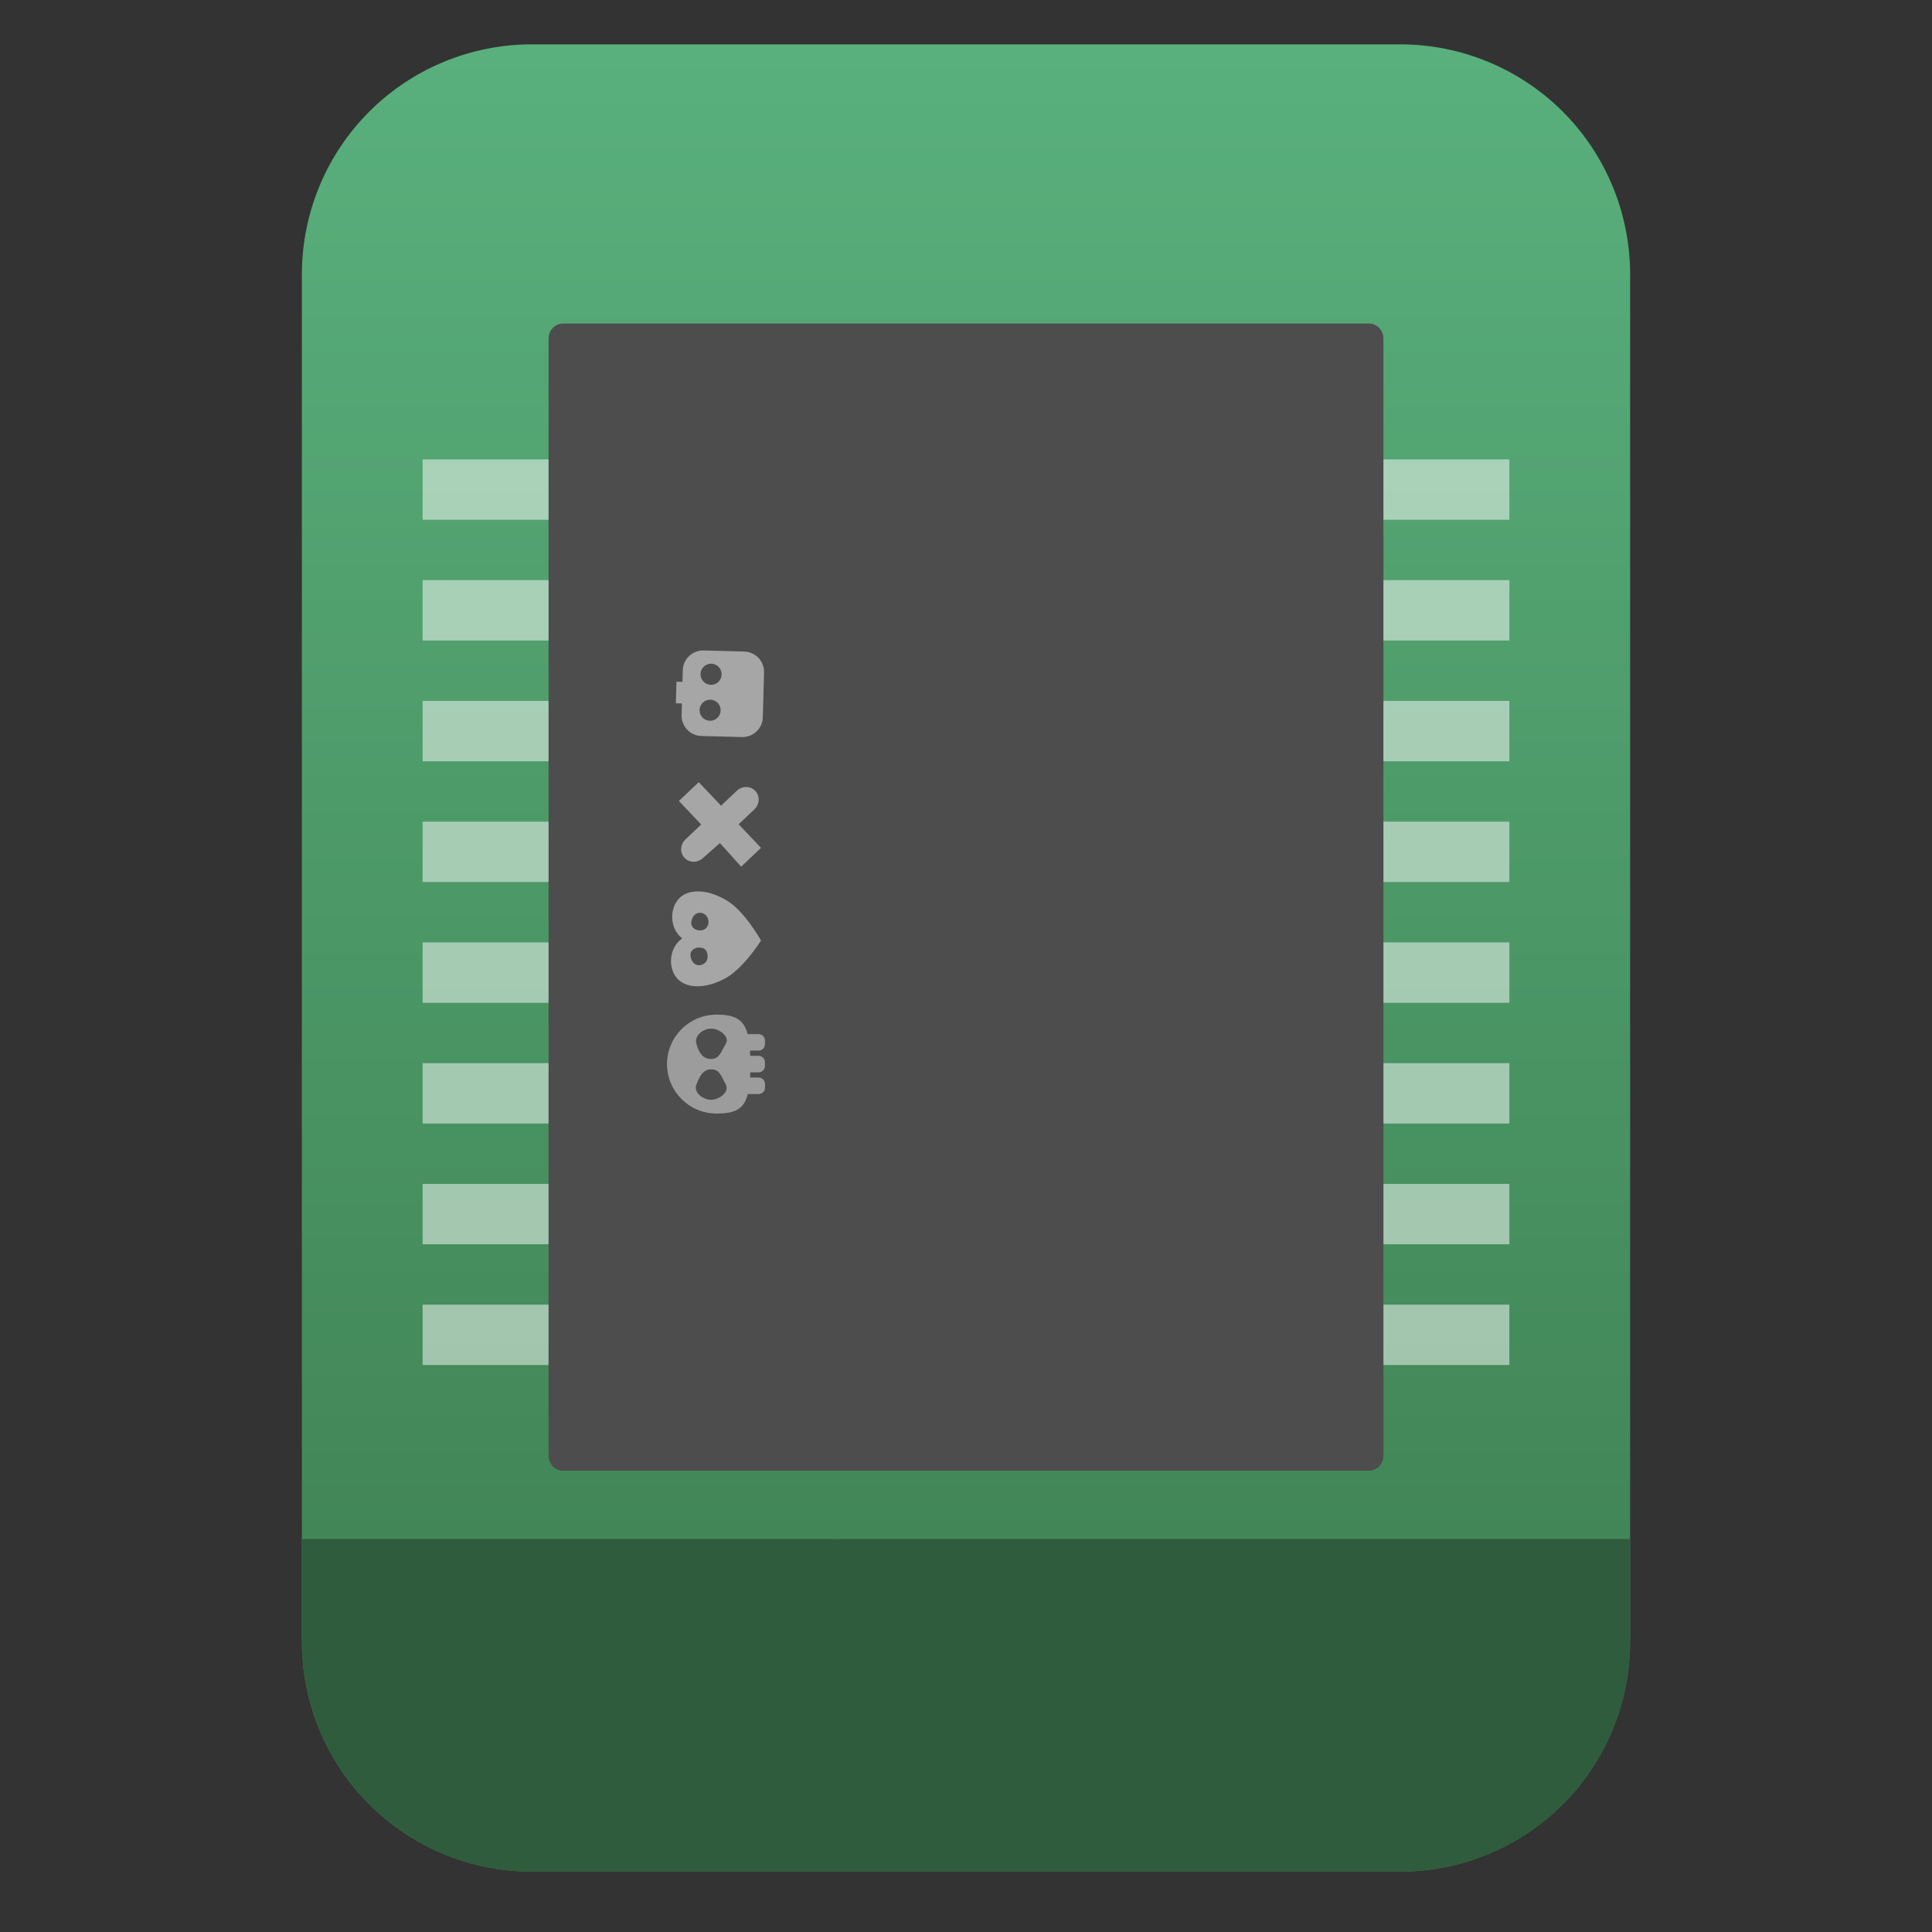 <?xml version="1.0" encoding="UTF-8" standalone="no"?>
<svg
   clip-rule="evenodd"
   fill-rule="evenodd"
   stroke-linejoin="round"
   stroke-miterlimit="2"
   viewBox="0 0 64 64"
   version="1.1"
   id="svg23"
   sodipodi:docname="application-x-firmware.svg"
   inkscape:version="1.1.2 (0a00cf5339, 2022-02-04)"
   xmlns:inkscape="http://www.inkscape.org/namespaces/inkscape"
   xmlns:sodipodi="http://sodipodi.sourceforge.net/DTD/sodipodi-0.dtd"
   xmlns:xlink="http://www.w3.org/1999/xlink"
   xmlns="http://www.w3.org/2000/svg"
   xmlns:svg="http://www.w3.org/2000/svg">
  <rect x="0" y="0" width="64" height="64" fill="#333333" stroke="none"/>
  <defs
     id="defs27">
    <linearGradient
       inkscape:collect="always"
       xlink:href="#a"
       id="linearGradient5967"
       gradientUnits="userSpaceOnUse"
       gradientTransform="matrix(0,-49.619,49.619,0,177.88,51.088)"
       x2="1" />
  </defs>
  <sodipodi:namedview
     id="namedview25"
     pagecolor="#ffffff"
     bordercolor="#666666"
     borderopacity="1.0"
     inkscape:pageshadow="2"
     inkscape:pageopacity="0.0"
     inkscape:pagecheckerboard="0"
     showgrid="false"
     inkscape:zoom="10.65625"
     inkscape:cx="32"
     inkscape:cy="32"
     inkscape:window-width="1896"
     inkscape:window-height="1022"
     inkscape:window-x="12"
     inkscape:window-y="46"
     inkscape:window-maximized="1"
     inkscape:current-layer="svg23" />
  <linearGradient
     id="a"
     x2="1"
     gradientTransform="matrix(0,-49.619,49.619,0,177.88,51.088)"
     gradientUnits="userSpaceOnUse">
    <stop
       stop-color="#428657"
       offset="0"
       id="stop2" />
    <stop
       stop-color="#59b07c"
       offset="1"
       id="stop4" />
  </linearGradient>
  <path
     id="path7"
     style="fill:url(#linearGradient5967)"
     d="M 17.617 1.469 C 15.597 1.469 13.659 2.271 12.23 3.699 C 10.802 5.128 10 7.068 10 9.088 L 10 11.137 L 10 54.383 C 10 56.403 10.802 58.341 12.23 59.77 C 13.659 61.198 15.597 62 17.617 62 L 46.383 62 C 48.403 62 50.341 61.198 51.77 59.77 C 53.198 58.341 54 56.403 54 54.383 L 54 11.137 L 54 9.088 C 54 7.068 53.198 5.128 51.77 3.699 C 50.341 2.271 48.403 1.469 46.383 1.469 L 38.947 1.469 L 25.053 1.469 L 17.617 1.469 z " />
  <path
     d="m 14,15.218 v 2 h 36 v -2 z m 0,4 v 2 h 36 v -2 z m 0,4 v 2 h 36 v -2 z m 0,4 v 2 h 36 v -2 z m 0,4 v 2 h 36 v -2 z m 0,4 v 2 h 36 v -2 z m 0,4 v 2 h 36 v -2 z m 0,4 v 2 h 36 v -2 z"
     fill="#ffffff"
     fill-opacity="0.5"
     fill-rule="nonzero"
     id="path9" />
  <path
     d="m 18.649,10.718 h 26.702 c 0.264,0 0.477,0.223 0.477,0.5 v 37 c 0,0.277 -0.213,0.5 -0.477,0.5 h -26.702 -9.54e-4 c -0.261,0 -0.476,-0.225 -0.476,-0.499 v -10e-4 -37 c 0,-0.277 0.213,-0.5 0.477,-0.5 z"
     fill="#4d4d4d"
     fill-rule="nonzero"
     id="path11"
     style="stroke-width:0.977" />
  <g
     fill-opacity="0.5"
     id="g21"
     transform="translate(0,-2.782)">
    <path
       transform="rotate(-130.777,28.867,24.553)"
       d="m 25.908,13.721 c 0.541,-0.103 1.03,0.343 1.069,0.791 0.039,0.449 -0.372,0.901 -1.028,1.129 -0.48,0.183 -1.229,0.121 -1.801,0.013 -0.161,-0.56 -0.293,-1.3 -0.156,-1.795 0.167,-0.674 0.578,-1.126 1.028,-1.129 0.451,-0.003 0.94,0.443 0.888,0.991 z m 0.228,0.601 c 0.103,0.125 0.131,0.29 0.025,0.407 -0.105,0.115 -0.284,0.117 -0.407,0.012 -0.143,-0.122 -0.131,-0.291 -0.026,-0.406 0.106,-0.117 0.283,-0.163 0.408,-0.013 z m -0.854,-0.775 c 0.157,0.101 0.131,0.292 0.025,0.408 -0.105,0.115 -0.228,0.158 -0.407,0.012 -0.125,-0.102 -0.131,-0.291 -0.026,-0.407 0.106,-0.116 0.272,-0.1 0.408,-0.013 z"
       fill="#ffffff"
       id="path13" />
    <path
       transform="matrix(0,-0.454,0.454,0,14.691,44.978)"
       d="M 13.853,23.46 H 13.58 c -0.258,0 -0.464,-0.211 -0.464,-0.468 v -0.785 c -1.107,-0.279 -1.424,-0.936 -1.424,-2.286 0,-1.992 1.617,-3.61 3.61,-3.61 1.991,0 3.608,1.618 3.608,3.61 0,1.33 -0.337,1.985 -1.421,2.273 v 0.795 c 0,0.259 -0.209,0.468 -0.467,0.468 h -0.271 c -0.257,0 -0.467,-0.209 -0.467,-0.468 v -0.625 c -0.122,0.009 -0.247,0.013 -0.379,0.018 v 0.61 c 0,0.256 -0.209,0.465 -0.467,0.465 h -0.271 c -0.258,0 -0.467,-0.209 -0.467,-0.465 V 22.384 C 14.568,22.38 14.44,22.376 14.318,22.369 v 0.623 c 0,0.257 -0.209,0.468 -0.465,0.468 z m -0.048,-5.007 c 0.613,0.239 1.109,0.48 1.109,1.076 0,0.591 -0.401,0.705 -1.109,1.072 -0.543,0.282 -1.109,-0.481 -1.109,-1.072 0,-0.596 0.538,-1.298 1.109,-1.076 z m 2.978,0 c 0.589,-0.168 1.107,0.48 1.107,1.076 0,0.591 -0.581,1.385 -1.107,1.072 -0.646,-0.383 -1.109,-0.481 -1.109,-1.072 0,-0.596 0.432,-0.884 1.109,-1.076 z"
       fill="#ededed"
       id="path15" />
    <path
       transform="rotate(-130.777,32.385,23.118)"
       d="m 33.049,10.91 0.033,0.717 1.073,-0.05 0.043,0.905 -1.073,0.05 0.033,0.718 c 0.012,0.244 -0.169,0.451 -0.402,0.461 -0.234,0.011 -0.433,-0.178 -0.444,-0.421 l -0.034,-0.718 -1.076,0.05 -0.043,-0.905 1.052,-0.021 -0.008,-0.747 c -0.012,-0.244 0.169,-0.45 0.402,-0.461 0.234,-0.011 0.433,0.178 0.444,0.422 z"
       fill="#ffffff"
       id="path17" />
    <path
       transform="rotate(-130.777,28.813,24.214)"
       d="m 31.461,18.279 0.135,-0.148 0.529,0.482 -0.135,0.147 0.286,0.26 c 0.274,0.251 0.294,0.677 0.044,0.951 l -0.906,0.995 c -0.25,0.275 -0.676,0.295 -0.951,0.045 l -1.1,-1.002 c -0.275,-0.25 -0.294,-0.676 -0.044,-0.951 l 0.906,-0.995 c 0.25,-0.275 0.676,-0.294 0.951,-0.044 z m -0.545,0.303 c 0.143,0.129 0.153,0.351 0.023,0.493 -0.129,0.143 -0.351,0.153 -0.493,0.023 -0.143,-0.129 -0.153,-0.351 -0.023,-0.493 0.129,-0.143 0.351,-0.153 0.493,-0.023 z m 0.882,0.802 c 0.142,0.13 0.153,0.351 0.023,0.494 -0.13,0.143 -0.351,0.153 -0.494,0.023 -0.143,-0.13 -0.153,-0.351 -0.023,-0.494 0.13,-0.142 0.351,-0.153 0.494,-0.023 z"
       fill="#ffffff"
       id="path19" />
  </g>
  <path
     id="path2-3"
     style="clip-rule:evenodd;fill:#2e5c3c;fill-opacity:1;fill-rule:evenodd;stroke-linejoin:round;stroke-miterlimit:2"
     d="m 10,50.982 v 3.398 0.002 c 6.5e-5,0.252 0.012,0.502 0.037,0.75 v 0.002 c 0.025,0.248 0.063,0.495 0.111,0.738 v 0.002 c 0.049,0.243 0.11,0.484 0.182,0.721 v 0.002 c 0.072,0.237 0.155,0.469 0.25,0.697 v 0.002 c 0.095,0.228 0.2,0.454 0.316,0.672 v 0.002 c 0.117,0.218 0.245,0.43 0.383,0.637 v 0.002 c 0.138,0.207 0.287,0.406 0.445,0.6 v 0.002 c 0.158,0.193 0.328,0.378 0.506,0.557 v 0.002 c 0.714,0.714 1.557,1.271 2.473,1.65 C 15.619,61.799 16.607,62 17.617,62 h 28.766 c 1.01,0 1.999,-0.2 2.914,-0.58 0.916,-0.379 1.758,-0.936 2.473,-1.65 v -0.002 C 53.198,58.339 54,56.401 54,54.381 v -3.398 z" />
</svg>
